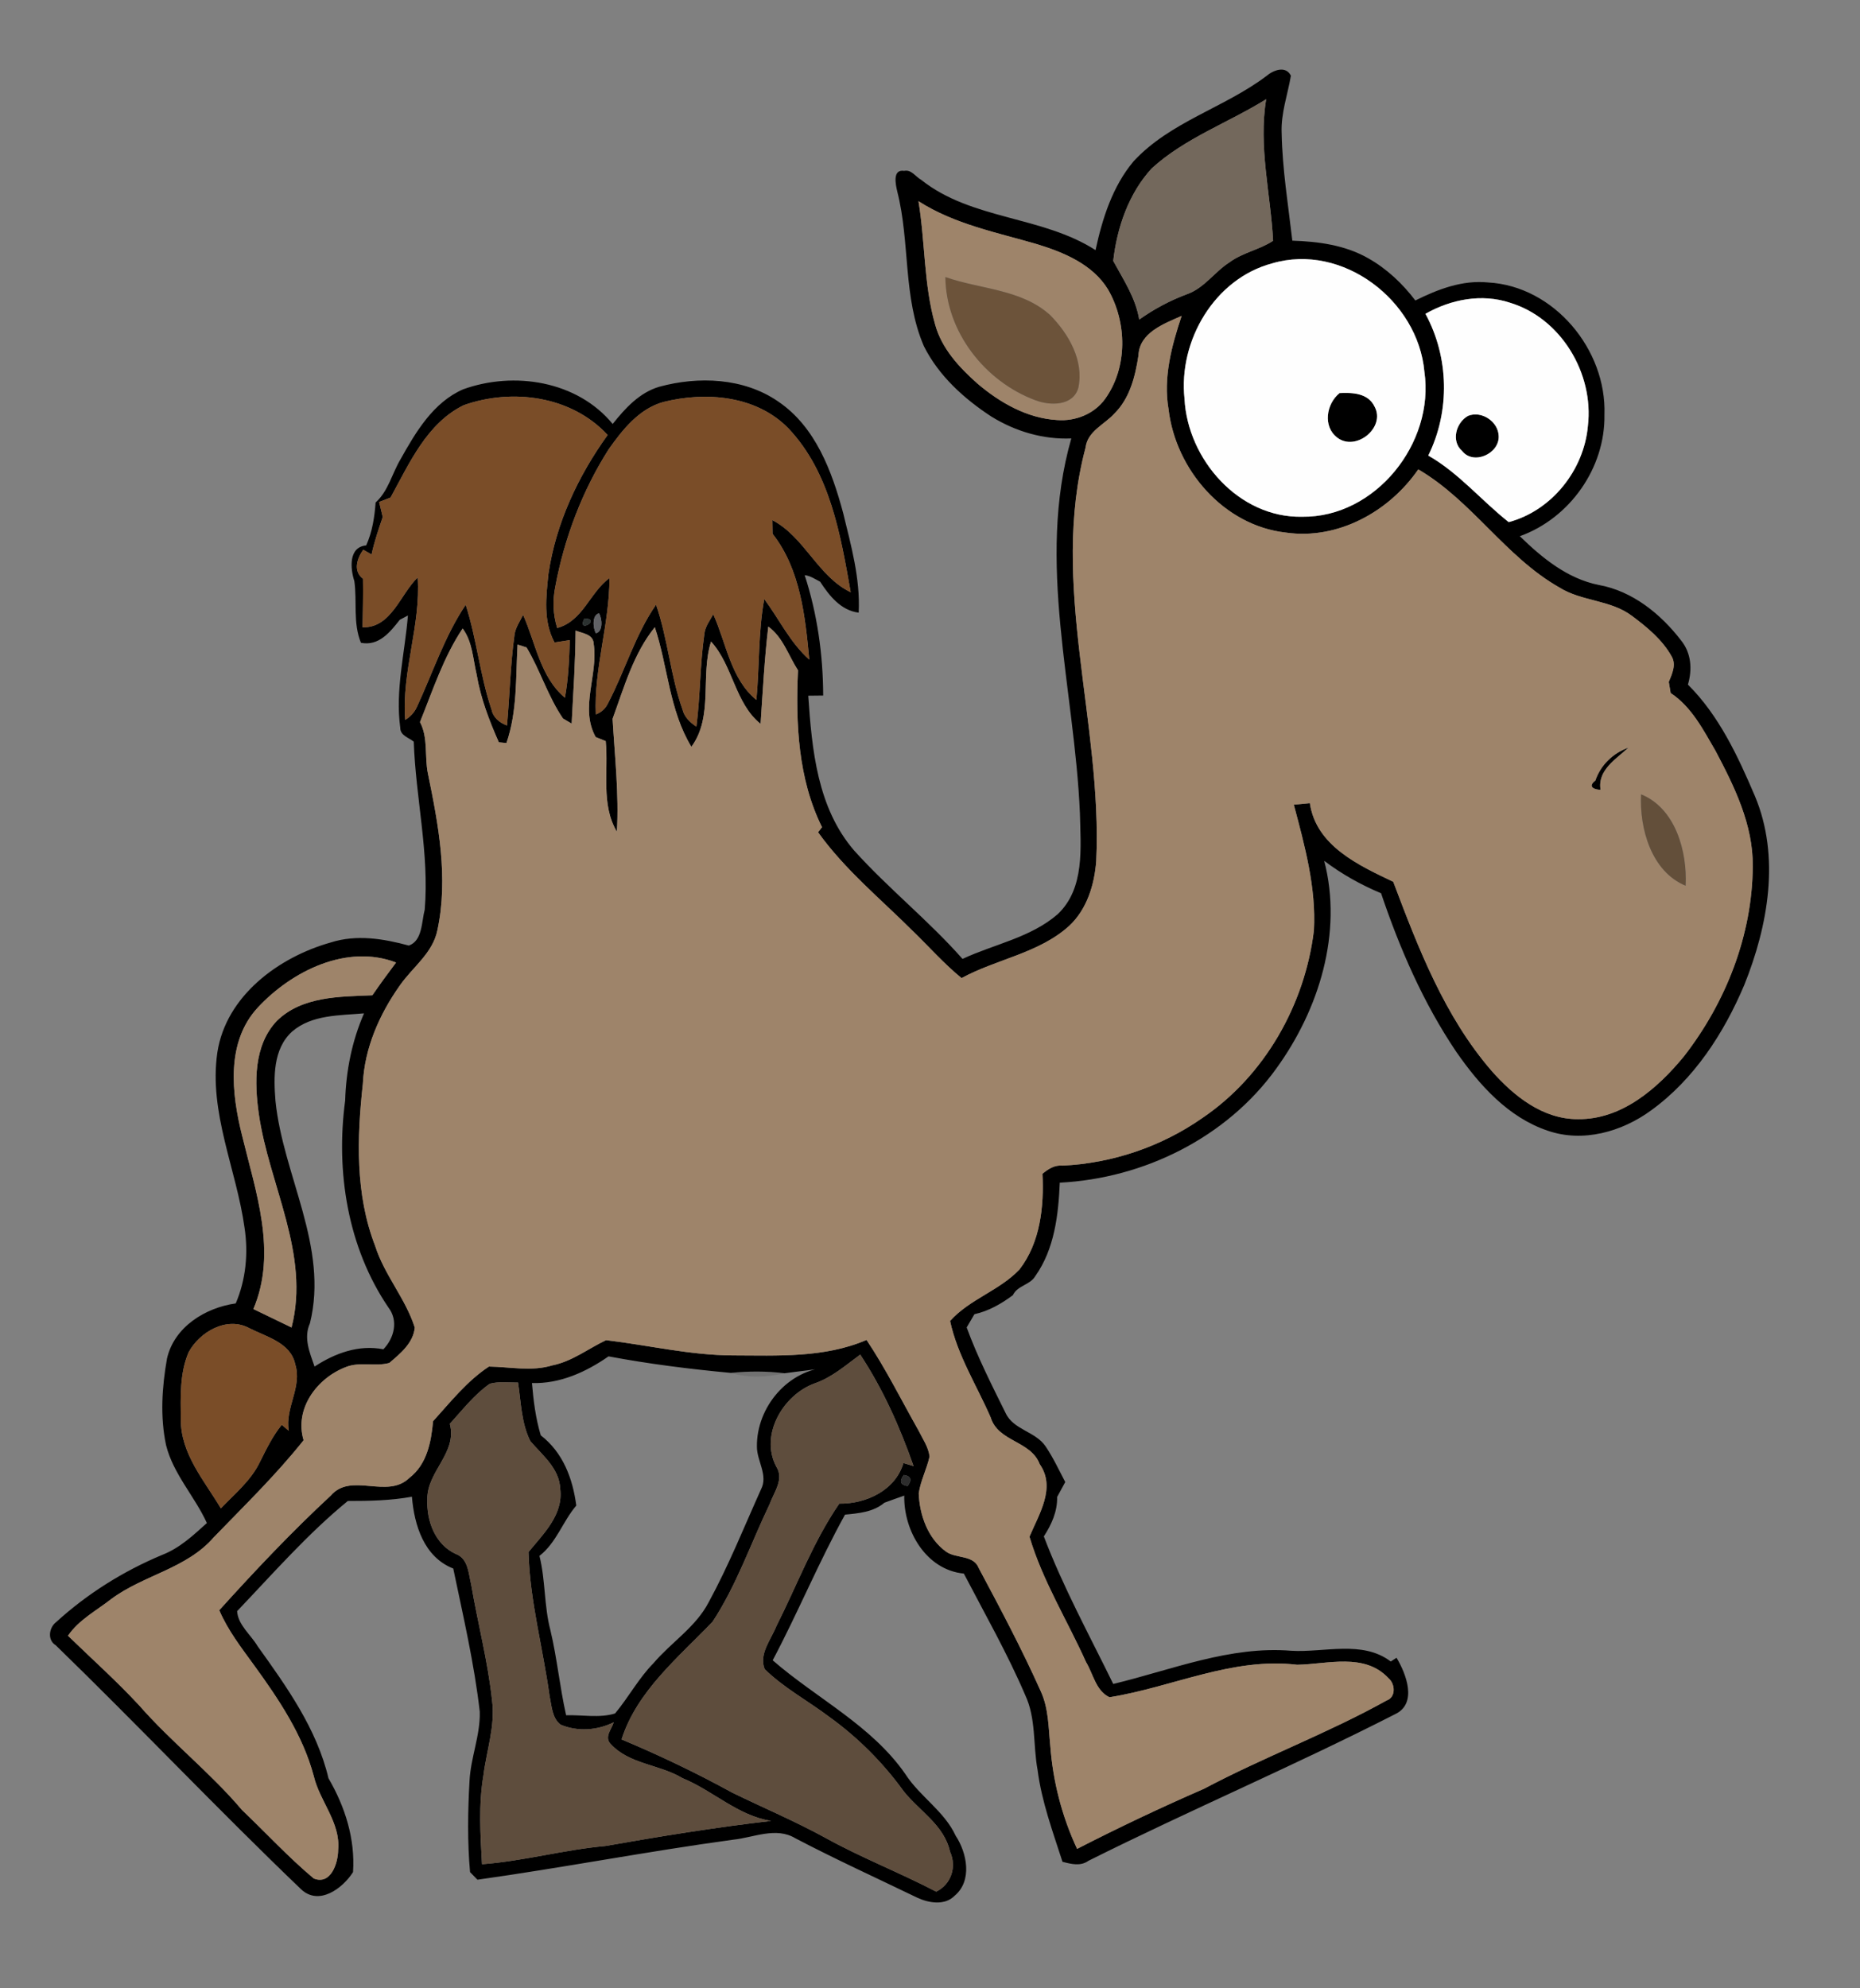 <?xml version="1.0" encoding="UTF-8" ?>
<!DOCTYPE svg PUBLIC "-//W3C//DTD SVG 1.1//EN" "http://www.w3.org/Graphics/SVG/1.1/DTD/svg11.dtd">
<svg width="350pt" height="374pt" viewBox="0 0 350 374" version="1.1" xmlns="http://www.w3.org/2000/svg">
<rect x="0" y="0" width="350" height="374" fill="#808080" stroke="none"/>
<g id="#000000ff">
<path fill="#000000" opacity="1.00" d=" M 238.29 14.31 C 239.56 13.21 241.95 12.27 242.91 14.24 C 242.30 17.83 241.01 21.33 241.17 25.03 C 241.30 31.81 242.40 38.54 243.18 45.27 C 248.08 45.43 253.06 46.09 257.39 48.54 C 257.41 48.55 257.44 48.57 257.46 48.58 C 260.96 50.55 263.91 53.34 266.33 56.52 C 270.57 54.41 275.18 52.64 280.01 53.13 C 292.43 53.81 302.34 65.78 301.91 77.98 C 302.09 88.00 295.40 97.48 285.99 100.86 C 290.17 104.94 294.96 108.86 300.84 110.03 C 307.19 111.17 312.52 115.49 316.36 120.50 C 318.26 122.87 318.46 125.94 317.62 128.77 C 323.48 134.60 327.03 142.25 330.23 149.75 C 335.03 161.18 332.70 174.15 328.22 185.28 C 324.38 194.36 318.76 203.03 310.68 208.87 C 305.19 212.89 297.85 214.97 291.23 212.68 C 283.82 210.19 278.37 204.10 274.04 197.86 C 267.85 188.70 263.41 178.47 259.88 168.02 C 256.08 166.43 252.47 164.41 249.18 161.92 C 252.70 175.46 248.19 189.91 240.17 200.98 C 230.85 213.96 215.26 221.66 199.42 222.46 C 199.16 228.52 198.43 234.93 194.82 240.02 C 193.85 241.72 191.44 241.79 190.60 243.62 C 188.42 245.24 186.04 246.61 183.36 247.20 C 183.00 247.83 182.27 249.07 181.90 249.69 C 183.93 255.23 186.61 260.51 189.22 265.78 C 190.69 268.97 194.89 269.25 196.77 272.09 C 198.19 274.20 199.27 276.52 200.45 278.77 C 199.94 279.70 199.43 280.64 198.92 281.58 C 198.99 284.30 197.87 286.76 196.42 289.00 C 200.06 298.57 204.99 307.57 209.48 316.75 C 220.51 314.10 231.44 309.55 243.01 310.51 C 249.16 310.87 256.40 308.48 261.70 312.53 L 262.79 311.82 C 264.60 314.84 266.76 320.41 262.55 322.42 C 243.55 332.12 223.90 340.48 204.82 350.01 C 203.32 351.09 201.55 350.62 199.93 350.20 C 198.10 344.51 196.00 338.86 195.24 332.90 C 194.37 328.21 194.99 323.25 192.91 318.83 C 189.55 310.99 185.31 303.55 181.37 295.99 C 174.27 295.30 170.01 287.93 170.16 281.32 C 168.91 281.76 167.66 282.20 166.42 282.66 C 164.34 284.42 161.61 284.65 159.01 284.90 C 154.06 293.83 150.18 303.28 145.40 312.30 C 153.65 319.48 163.99 324.52 170.36 333.70 C 173.08 337.93 177.67 340.64 179.83 345.30 C 181.98 348.55 183.00 353.79 179.63 356.59 C 177.79 358.47 174.78 357.96 172.62 356.96 C 164.96 353.26 157.21 349.73 149.67 345.78 C 146.03 343.58 141.82 345.64 137.99 346.04 C 121.89 348.23 105.89 351.32 89.84 353.57 C 89.49 353.21 88.79 352.50 88.45 352.14 C 87.94 346.45 88.03 340.71 88.35 335.02 C 88.56 330.61 90.40 326.40 90.28 321.97 C 89.24 312.89 87.15 303.97 85.29 295.04 C 79.78 292.87 77.96 286.90 77.51 281.53 C 73.52 282.26 69.48 282.33 65.45 282.33 C 57.87 288.53 51.37 295.98 44.62 303.05 C 44.76 305.63 47.20 307.49 48.48 309.65 C 53.96 317.30 59.61 325.18 61.81 334.49 C 64.93 339.84 66.85 345.88 66.43 352.14 C 64.47 355.22 60.02 358.52 56.67 355.38 C 40.99 340.37 26.06 324.59 10.49 309.47 C 8.87 308.50 9.21 306.15 10.56 305.12 C 16.42 299.77 23.24 295.51 30.55 292.46 C 33.81 291.19 36.38 288.79 38.93 286.48 C 36.64 281.46 32.61 277.28 31.25 271.84 C 30.11 266.49 30.48 260.91 31.42 255.56 C 32.77 249.59 38.63 245.98 44.36 245.17 C 46.27 240.70 46.74 235.75 46.02 230.97 C 44.50 219.95 39.25 209.27 40.90 197.96 C 42.54 187.31 52.43 180.04 62.23 177.28 C 67.08 175.73 72.14 176.56 76.93 177.86 C 79.51 176.96 79.32 173.36 79.92 171.11 C 80.81 160.53 78.21 150.07 77.86 139.51 C 76.94 138.74 75.32 138.38 75.32 136.91 C 74.35 129.81 76.19 122.81 76.76 115.77 C 76.38 115.97 75.60 116.38 75.22 116.59 C 73.39 118.92 71.28 121.57 67.92 120.91 C 66.39 117.19 67.22 113.17 66.68 109.32 C 65.93 106.98 65.52 102.91 68.91 102.59 C 70.06 100.02 70.48 97.27 70.68 94.52 C 73.07 92.37 73.76 89.10 75.35 86.42 C 78.23 81.28 81.51 75.69 87.15 73.23 C 96.71 69.79 108.60 71.62 115.29 79.75 C 117.63 76.81 120.32 73.85 124.05 72.75 C 131.43 70.74 139.93 71.06 146.40 75.50 C 146.42 75.52 146.46 75.54 146.47 75.55 C 153.46 80.30 156.55 88.65 158.65 96.47 C 160.15 102.61 161.90 108.85 161.58 115.24 C 158.23 114.83 156.04 112.05 154.33 109.42 C 153.39 108.94 152.49 108.30 151.42 108.19 C 153.80 115.51 154.87 123.15 154.90 130.83 C 154.20 130.84 152.79 130.85 152.09 130.86 C 152.78 141.00 153.79 151.97 160.75 160.01 C 167.18 167.14 174.75 173.16 181.12 180.37 C 187.08 177.59 193.95 176.37 199.03 171.96 C 204.17 167.09 203.35 159.41 203.21 152.99 C 202.22 129.55 194.94 105.70 201.59 82.47 C 196.31 82.69 191.12 81.16 186.64 78.41 C 186.63 78.40 186.59 78.38 186.57 78.37 C 181.42 75.01 176.63 70.68 173.85 65.11 C 169.87 55.92 171.28 45.58 168.84 36.02 C 168.55 34.77 167.87 31.78 170.14 32.14 C 171.48 31.84 172.29 33.25 173.33 33.82 C 182.84 41.39 196.06 40.57 206.15 47.05 C 207.43 41.12 209.34 35.06 213.31 30.34 C 220.17 22.91 230.37 20.28 238.29 14.31 M 216.73 31.67 C 212.39 36.37 210.19 42.81 209.48 49.08 C 211.40 52.62 213.70 56.03 214.37 60.11 C 217.14 58.14 220.14 56.54 223.32 55.35 C 226.59 54.22 228.53 51.14 231.37 49.33 C 233.85 47.50 237.02 46.97 239.56 45.29 C 239.10 36.42 236.77 27.57 238.26 18.66 C 231.15 23.09 222.98 25.96 216.73 31.67 M 172.83 37.84 C 174.11 45.55 173.81 53.50 175.97 61.06 C 177.21 65.57 180.51 69.12 183.93 72.15 C 188.15 75.74 193.29 78.69 198.94 79.01 C 202.36 79.28 205.94 77.85 207.96 75.02 C 212.22 69.07 212.09 60.67 208.50 54.45 C 205.61 49.72 200.18 47.47 195.10 45.92 C 187.53 43.71 179.58 42.18 172.83 37.84 M 239.38 49.54 C 228.53 52.44 221.73 64.10 222.89 74.99 C 223.47 86.42 233.12 97.44 245.01 97.20 C 258.82 97.38 270.00 83.34 268.03 69.92 C 266.84 56.52 252.62 45.63 239.38 49.54 M 268.23 59.03 C 272.68 67.20 272.89 77.34 268.76 85.69 C 274.51 88.97 278.77 94.17 283.90 98.21 C 292.01 96.04 298.07 88.41 298.80 80.11 C 299.96 70.27 293.75 59.85 284.13 56.94 C 278.82 55.18 273.01 56.30 268.23 59.03 M 214.23 66.85 C 213.63 70.77 212.62 74.89 209.71 77.78 C 207.82 79.87 204.64 81.09 204.27 84.21 C 197.43 109.95 207.49 136.00 206.28 161.95 C 205.95 166.40 204.54 171.03 201.20 174.15 C 195.52 179.31 187.53 180.39 180.94 183.98 C 177.65 181.30 174.85 178.11 171.81 175.17 C 165.73 169.10 158.98 163.59 153.94 156.55 C 154.13 156.31 154.49 155.83 154.68 155.59 C 150.16 146.50 149.71 136.03 150.16 126.08 C 148.35 123.30 147.36 119.89 144.57 117.86 C 143.85 123.94 143.53 130.06 143.12 136.16 C 138.30 132.30 137.92 125.17 133.80 120.68 C 131.75 127.10 134.29 134.79 130.10 140.47 C 125.93 133.61 125.69 125.43 123.22 117.98 C 119.20 122.94 117.43 129.31 115.27 135.21 C 115.68 142.25 116.49 149.36 116.08 156.44 C 113.03 151.31 114.53 145.07 113.98 139.40 C 113.51 139.21 112.56 138.83 112.09 138.64 C 109.04 133.15 112.60 126.90 111.72 121.13 C 111.66 119.27 109.64 119.15 108.31 118.61 C 108.28 124.45 107.87 130.28 107.57 136.11 C 107.16 135.87 106.35 135.39 105.94 135.15 C 103.10 130.99 101.65 126.07 99.08 121.78 L 97.39 121.24 C 97.04 127.45 97.36 133.80 95.30 139.76 C 94.94 139.73 94.23 139.67 93.87 139.63 C 92.05 135.53 90.44 131.31 89.69 126.88 C 89.00 123.95 88.91 120.72 87.06 118.22 C 83.47 123.57 81.44 129.86 79.03 135.82 C 80.61 138.81 79.86 142.29 80.52 145.49 C 82.51 155.12 84.40 165.17 82.31 174.95 C 81.45 179.29 77.62 181.93 75.23 185.38 C 71.39 190.80 68.59 197.16 68.28 203.87 C 67.16 214.04 66.83 224.66 70.60 234.37 C 72.34 239.85 76.31 244.23 78.05 249.71 C 77.78 252.62 75.33 254.60 73.26 256.37 C 70.61 257.11 67.68 256.08 65.07 257.15 C 59.66 259.21 55.35 264.98 57.13 270.91 C 51.97 277.40 45.98 283.22 40.21 289.18 C 35.15 295.04 27.02 296.26 20.97 300.75 C 18.16 302.95 14.85 304.67 12.79 307.68 C 17.27 312.02 21.93 316.19 26.18 320.77 C 32.25 327.71 39.58 333.41 45.53 340.45 C 50.04 344.74 54.27 349.35 59.04 353.34 C 62.27 354.63 63.62 350.43 63.63 347.95 C 64.10 342.80 60.17 338.85 59.04 334.07 C 56.99 326.37 52.47 319.65 47.84 313.27 C 45.43 309.95 42.88 306.68 41.26 302.88 C 47.98 295.44 54.89 288.13 62.25 281.31 C 66.09 276.85 72.86 282.06 77.03 277.99 C 80.35 275.43 81.13 271.25 81.49 267.33 C 84.77 263.71 87.89 259.75 92.00 257.05 C 95.98 257.10 100.04 258.02 103.95 256.82 C 107.67 256.07 110.69 253.67 114.05 252.08 C 121.99 253.03 129.86 254.92 137.91 254.95 C 146.33 254.97 155.14 255.45 163.06 252.04 C 166.70 257.49 169.61 263.36 172.83 269.05 C 173.61 270.64 174.71 272.17 174.92 273.97 C 174.40 276.33 173.23 278.50 172.88 280.91 C 173.05 285.02 174.59 289.39 178.04 291.87 C 179.94 293.22 183.20 292.42 184.18 294.97 C 188.26 302.60 192.33 310.27 195.87 318.18 C 197.32 321.36 197.29 324.92 197.63 328.33 C 198.12 335.03 199.83 341.68 202.68 347.77 C 210.52 343.75 218.48 339.98 226.55 336.47 C 237.81 330.50 249.79 326.06 260.92 319.86 C 262.71 319.24 262.55 316.74 261.28 315.67 C 256.76 310.82 249.80 313.04 244.09 313.14 C 231.91 311.67 220.55 317.38 208.78 319.25 C 206.22 318.07 205.71 314.86 204.36 312.63 C 200.83 304.77 196.18 297.34 193.72 289.05 C 195.49 284.83 198.75 279.83 195.64 275.40 C 193.96 270.97 187.84 271.24 186.42 266.63 C 183.81 260.62 180.15 254.92 178.78 248.47 C 182.47 244.35 188.07 242.77 191.84 238.78 C 195.75 233.73 196.47 226.97 196.16 220.79 C 197.25 219.88 198.45 219.10 199.95 219.25 C 209.33 218.81 218.55 215.67 226.24 210.30 C 237.96 202.37 245.55 188.97 247.24 175.02 C 247.69 166.98 245.51 159.06 243.46 151.36 C 244.46 151.26 245.47 151.16 246.48 151.07 C 247.65 159.11 255.68 162.77 262.17 165.86 C 266.88 178.34 271.81 191.15 280.64 201.38 C 284.80 206.13 290.33 210.57 296.97 210.51 C 305.20 210.59 311.92 204.71 316.86 198.71 C 324.75 188.57 329.74 175.90 329.82 162.98 C 329.91 155.17 326.39 147.99 322.82 141.25 C 320.51 137.29 318.32 132.96 314.37 130.36 C 314.28 129.84 314.11 128.79 314.02 128.27 C 314.63 126.76 315.48 125.02 314.54 123.44 C 312.79 120.32 309.93 117.97 307.10 115.86 C 303.08 112.81 297.64 113.15 293.42 110.50 C 283.26 104.73 276.97 94.18 266.88 88.29 C 261.40 96.23 251.76 101.59 241.97 100.18 C 230.31 98.89 221.22 88.36 219.89 76.99 C 218.86 71.01 220.47 65.05 222.35 59.42 C 219.03 60.90 214.40 62.56 214.23 66.85 M 87.25 76.22 C 80.30 79.63 77.03 87.16 73.49 93.59 C 72.95 93.80 71.88 94.21 71.34 94.42 C 71.51 95.13 71.85 96.55 72.02 97.25 C 71.23 99.57 70.43 101.89 69.92 104.30 L 68.35 103.40 C 67.19 105.04 66.39 107.41 68.30 108.86 C 68.37 111.91 68.26 114.96 68.23 118.00 C 73.65 118.12 75.29 111.81 78.60 108.62 C 79.21 117.64 75.54 126.35 76.25 135.41 C 77.19 134.84 77.91 134.07 78.39 133.10 C 81.41 126.63 83.63 119.72 87.63 113.76 C 89.71 120.21 90.32 127.04 92.49 133.46 C 92.81 134.99 93.99 135.94 95.40 136.46 C 95.92 130.80 96.03 125.09 96.81 119.45 C 96.98 118.05 97.84 116.89 98.43 115.65 C 100.79 120.93 101.66 127.34 106.30 131.24 C 106.96 127.67 107.10 124.03 107.22 120.40 C 106.50 120.51 105.06 120.74 104.35 120.85 C 102.18 116.84 102.76 112.28 103.20 107.94 C 104.60 98.44 108.76 89.58 114.34 81.82 C 107.54 74.47 96.40 72.98 87.25 76.22 M 124.81 75.62 C 120.25 76.89 117.15 80.82 114.53 84.52 C 109.55 92.35 106.20 101.20 104.50 110.31 C 103.96 112.91 104.05 115.59 104.85 118.13 C 109.71 116.80 110.97 111.46 114.68 108.74 C 114.71 117.36 111.74 125.72 112.12 134.38 C 113.16 133.99 113.92 133.30 114.39 132.33 C 117.60 126.23 119.50 119.44 123.45 113.74 C 125.68 120.17 126.15 127.05 128.43 133.45 C 128.77 134.89 129.85 135.89 131.04 136.68 C 131.79 130.91 131.70 125.06 132.54 119.30 C 132.66 117.88 133.56 116.75 134.22 115.55 C 136.67 120.97 137.51 127.73 142.33 131.65 C 142.93 125.34 142.66 118.94 143.81 112.68 C 146.64 116.49 148.69 120.89 152.29 124.08 C 151.51 115.92 150.62 107.09 145.38 100.41 C 145.37 99.77 145.35 98.49 145.34 97.84 C 151.42 101.02 153.90 108.44 160.08 111.40 C 158.16 100.59 156.22 88.89 148.37 80.59 C 142.33 74.38 132.81 73.61 124.81 75.62 M 112.13 119.11 C 113.51 118.82 113.32 116.35 112.72 115.37 C 111.38 115.67 111.56 118.11 112.13 119.11 M 109.97 116.33 C 108.44 119.32 113.30 116.43 109.97 116.33 M 48.54 189.49 C 42.47 196.00 43.57 205.68 45.56 213.62 C 48.13 224.19 52.21 235.58 47.68 246.23 C 50.07 247.40 52.46 248.55 54.86 249.70 C 58.41 235.86 50.62 222.92 48.70 209.52 C 47.87 203.63 47.71 196.68 52.07 192.05 C 56.78 187.39 63.90 187.47 70.07 187.21 C 71.51 185.12 73.00 183.07 74.53 181.05 C 65.26 177.50 54.91 182.66 48.54 189.49 M 54.96 194.04 C 51.35 197.32 51.48 202.66 51.84 207.12 C 53.27 221.14 61.89 234.54 58.32 248.91 C 57.08 251.66 58.28 254.42 59.19 257.05 C 63.02 254.54 67.50 252.89 72.14 253.80 C 74.17 251.70 75.00 248.44 73.10 245.95 C 65.41 234.65 63.16 220.39 64.95 207.01 C 65.12 201.37 66.24 195.79 68.50 190.61 C 63.91 191.02 58.67 190.83 54.96 194.04 M 35.49 254.37 C 33.79 258.33 33.99 262.79 34.03 267.02 C 34.00 273.45 38.44 278.49 41.56 283.72 C 44.17 280.98 47.23 278.50 48.90 275.01 C 50.12 272.59 51.29 270.12 53.02 268.01 C 53.35 268.29 54.01 268.85 54.34 269.13 C 53.58 264.84 56.91 260.90 55.55 256.61 C 54.72 252.55 50.09 251.45 46.88 249.81 C 42.69 247.55 37.55 250.53 35.49 254.37 M 114.51 255.13 C 110.27 258.08 105.37 260.31 100.10 260.15 C 100.38 263.47 100.79 266.79 101.76 269.99 C 105.94 273.21 107.78 278.12 108.44 283.20 C 105.88 286.19 104.72 290.16 101.51 292.66 C 102.66 297.25 102.36 302.06 103.57 306.64 C 104.83 311.92 105.33 317.34 106.53 322.64 C 109.58 322.54 112.79 323.21 115.74 322.30 C 118.29 319.24 120.19 315.66 123.00 312.81 C 126.34 308.90 130.93 306.04 133.35 301.39 C 137.09 294.54 139.99 287.28 143.19 280.17 C 144.59 277.53 142.44 274.84 142.43 272.14 C 142.33 264.67 148.32 257.55 155.97 257.18 C 153.21 257.66 150.42 257.92 147.64 258.31 C 144.27 257.89 140.87 257.90 137.51 258.24 C 129.80 257.52 122.12 256.56 114.51 255.13 M 153.28 260.22 C 147.35 262.38 142.93 269.91 146.07 275.86 C 147.60 278.23 145.64 280.67 144.83 282.92 C 141.28 290.31 138.60 298.20 134.07 305.07 C 127.66 311.76 119.88 318.06 116.96 327.18 C 124.07 330.16 131.03 333.48 137.78 337.19 C 143.62 340.04 149.62 342.57 155.33 345.70 C 162.09 349.45 169.33 352.24 176.17 355.82 C 179.00 354.43 180.07 351.13 178.76 348.28 C 177.66 343.29 173.02 340.67 170.05 336.94 C 166.18 331.58 161.44 326.83 156.08 322.97 C 152.05 319.92 147.50 317.51 143.88 313.95 C 142.77 311.11 145.08 308.42 146.09 305.88 C 149.99 298.17 153.01 289.98 157.93 282.83 C 162.97 282.90 168.48 280.34 170.00 275.20 C 170.63 275.38 171.27 275.58 171.91 275.77 C 169.33 268.43 166.17 261.31 161.87 254.80 C 159.14 256.80 156.54 259.11 153.28 260.22 M 92.17 260.28 C 89.24 262.32 87.03 265.21 84.64 267.82 C 86.11 273.26 80.34 276.76 80.41 281.99 C 80.24 286.03 81.85 290.49 85.73 292.28 C 88.11 293.14 88.13 295.88 88.65 297.97 C 89.89 305.30 91.82 312.51 92.60 319.91 C 93.21 324.68 91.55 329.28 90.97 333.95 C 90.03 339.48 90.40 345.10 90.70 350.66 C 98.51 350.07 106.11 347.93 113.92 347.23 C 124.27 345.40 134.66 343.72 145.10 342.51 C 138.83 341.53 134.16 336.81 128.42 334.47 C 124.12 331.86 118.40 331.89 114.88 328.01 C 113.67 326.72 115.09 325.26 115.49 323.96 C 112.38 325.50 108.69 325.77 105.47 324.40 C 103.87 323.15 103.81 320.88 103.42 319.06 C 102.18 310.01 99.69 301.10 99.45 291.94 C 102.24 288.51 106.02 284.94 105.42 280.07 C 105.26 276.20 102.09 273.76 99.79 271.07 C 98.09 267.67 98.04 263.74 97.48 260.05 C 95.71 260.09 93.90 259.81 92.17 260.28 M 170.06 277.44 C 169.17 278.62 169.41 279.32 170.79 279.53 C 171.67 278.34 171.43 277.64 170.06 277.44 Z" />
<path fill="#000000" opacity="1.00" d=" M 252.07 73.94 C 254.51 73.82 257.45 73.94 258.66 76.49 C 260.79 80.46 255.09 85.00 251.63 82.31 C 248.88 80.24 249.57 75.93 252.07 73.94 Z" />
<path fill="#000000" opacity="1.00" d=" M 276.25 78.22 C 278.78 77.20 281.92 79.28 282.01 82.00 C 282.18 85.33 277.28 87.56 275.13 84.83 C 273.01 82.99 273.97 79.48 276.25 78.22 Z" />
<path fill="#000000" opacity="1.00" d=" M 300.20 146.82 C 301.20 143.88 303.54 141.65 306.44 140.62 C 304.14 142.76 300.57 144.85 301.18 148.55 C 300.30 148.58 298.54 148.10 300.20 146.82 Z" />
</g>
<g id="#73685cff">
<path fill="#73685c" opacity="1.00" d=" M 216.73 31.67 C 222.98 25.96 231.15 23.09 238.26 18.66 C 236.77 27.57 239.10 36.42 239.56 45.29 C 237.02 46.97 233.85 47.50 231.37 49.33 C 228.53 51.14 226.59 54.22 223.32 55.35 C 220.14 56.54 217.14 58.14 214.37 60.11 C 213.70 56.03 211.40 52.62 209.48 49.08 C 210.19 42.81 212.39 36.37 216.73 31.67 Z" />
</g>
<g id="#9e846aff">
<path fill="#9e846a" opacity="1.00" d=" M 172.83 37.84 C 179.58 42.18 187.53 43.71 195.10 45.92 C 200.18 47.47 205.61 49.72 208.50 54.45 C 212.09 60.67 212.22 69.07 207.96 75.02 C 205.94 77.85 202.36 79.28 198.94 79.01 C 193.29 78.69 188.15 75.74 183.93 72.15 C 180.51 69.12 177.21 65.57 175.97 61.06 C 173.81 53.50 174.11 45.55 172.83 37.84 M 177.89 52.11 C 177.99 62.42 185.35 71.78 194.86 75.30 C 197.61 76.34 201.96 76.41 202.92 72.93 C 204.00 67.83 201.09 62.79 197.62 59.28 C 192.23 54.37 184.46 54.43 177.89 52.11 Z" />
<path fill="#9e846a" opacity="1.00" d=" M 214.23 66.85 C 214.40 62.56 219.03 60.90 222.35 59.42 C 220.47 65.05 218.86 71.01 219.89 76.99 C 221.22 88.36 230.31 98.89 241.97 100.18 C 251.76 101.59 261.40 96.23 266.88 88.29 C 276.97 94.18 283.26 104.73 293.42 110.50 C 297.64 113.15 303.08 112.81 307.10 115.86 C 309.93 117.97 312.79 120.32 314.54 123.44 C 315.48 125.02 314.63 126.76 314.02 128.27 C 314.11 128.79 314.28 129.84 314.37 130.36 C 318.32 132.96 320.51 137.29 322.82 141.25 C 326.39 147.99 329.91 155.17 329.82 162.98 C 329.74 175.90 324.75 188.57 316.86 198.71 C 311.92 204.71 305.20 210.59 296.97 210.51 C 290.33 210.57 284.80 206.13 280.64 201.38 C 271.81 191.15 266.88 178.34 262.17 165.86 C 255.68 162.77 247.65 159.11 246.48 151.07 C 245.47 151.16 244.46 151.26 243.46 151.36 C 245.51 159.06 247.69 166.98 247.24 175.02 C 245.55 188.97 237.96 202.37 226.24 210.30 C 218.55 215.67 209.33 218.81 199.95 219.25 C 198.45 219.10 197.25 219.88 196.16 220.79 C 196.47 226.97 195.75 233.73 191.84 238.78 C 188.07 242.77 182.47 244.35 178.78 248.47 C 180.15 254.92 183.81 260.62 186.42 266.63 C 187.84 271.24 193.96 270.97 195.64 275.40 C 198.75 279.83 195.49 284.83 193.72 289.05 C 196.18 297.34 200.83 304.77 204.36 312.63 C 205.71 314.86 206.22 318.07 208.78 319.25 C 220.55 317.38 231.91 311.67 244.09 313.14 C 249.80 313.04 256.76 310.82 261.28 315.67 C 262.55 316.74 262.71 319.24 260.92 319.86 C 249.79 326.06 237.81 330.50 226.55 336.47 C 218.48 339.98 210.52 343.75 202.68 347.77 C 199.83 341.68 198.12 335.03 197.63 328.33 C 197.29 324.92 197.32 321.36 195.87 318.18 C 192.33 310.27 188.26 302.60 184.18 294.97 C 183.20 292.42 179.94 293.22 178.04 291.87 C 174.59 289.39 173.05 285.02 172.88 280.91 C 173.23 278.50 174.40 276.33 174.92 273.97 C 174.71 272.17 173.61 270.64 172.83 269.05 C 169.61 263.36 166.70 257.49 163.06 252.04 C 155.14 255.45 146.33 254.97 137.91 254.95 C 129.86 254.92 121.99 253.03 114.05 252.08 C 110.69 253.67 107.67 256.07 103.95 256.82 C 100.04 258.02 95.98 257.10 92.00 257.05 C 87.89 259.75 84.77 263.71 81.49 267.33 C 81.13 271.25 80.35 275.43 77.03 277.99 C 72.86 282.06 66.09 276.85 62.25 281.31 C 54.89 288.13 47.98 295.44 41.26 302.88 C 42.88 306.68 45.43 309.95 47.84 313.27 C 52.47 319.65 56.99 326.37 59.04 334.07 C 60.17 338.85 64.10 342.80 63.63 347.95 C 63.62 350.43 62.27 354.63 59.04 353.34 C 54.27 349.35 50.04 344.74 45.53 340.45 C 39.58 333.41 32.25 327.71 26.18 320.77 C 21.93 316.19 17.27 312.02 12.79 307.68 C 14.85 304.67 18.16 302.95 20.97 300.75 C 27.02 296.26 35.15 295.04 40.21 289.18 C 45.98 283.22 51.97 277.40 57.13 270.91 C 55.35 264.98 59.66 259.21 65.07 257.15 C 67.68 256.08 70.61 257.11 73.26 256.37 C 75.33 254.60 77.78 252.62 78.05 249.71 C 76.31 244.23 72.34 239.85 70.60 234.37 C 66.83 224.66 67.16 214.04 68.28 203.87 C 68.59 197.16 71.39 190.80 75.23 185.38 C 77.62 181.93 81.45 179.29 82.31 174.95 C 84.40 165.17 82.51 155.12 80.52 145.49 C 79.86 142.29 80.61 138.81 79.03 135.82 C 81.44 129.86 83.47 123.57 87.06 118.22 C 88.91 120.72 89.00 123.95 89.69 126.88 C 90.44 131.31 92.05 135.53 93.87 139.63 C 94.23 139.67 94.94 139.73 95.30 139.76 C 97.36 133.80 97.04 127.45 97.39 121.24 L 99.08 121.78 C 101.65 126.07 103.10 130.99 105.94 135.15 C 106.35 135.39 107.16 135.87 107.57 136.11 C 107.87 130.28 108.28 124.45 108.31 118.61 C 109.64 119.15 111.66 119.27 111.72 121.13 C 112.60 126.90 109.04 133.15 112.09 138.64 C 112.56 138.83 113.51 139.21 113.98 139.40 C 114.53 145.07 113.03 151.31 116.08 156.44 C 116.49 149.36 115.68 142.25 115.27 135.21 C 117.43 129.31 119.20 122.94 123.22 117.98 C 125.69 125.43 125.93 133.61 130.10 140.47 C 134.29 134.79 131.75 127.10 133.80 120.68 C 137.92 125.17 138.30 132.30 143.12 136.16 C 143.53 130.06 143.85 123.94 144.57 117.86 C 147.36 119.89 148.35 123.30 150.16 126.08 C 149.71 136.03 150.16 146.50 154.68 155.59 C 154.49 155.83 154.13 156.31 153.94 156.55 C 158.98 163.59 165.73 169.10 171.81 175.17 C 174.85 178.11 177.65 181.30 180.94 183.98 C 187.53 180.39 195.52 179.31 201.20 174.15 C 204.54 171.03 205.95 166.40 206.28 161.95 C 207.49 136.00 197.43 109.95 204.27 84.21 C 204.64 81.09 207.82 79.87 209.71 77.78 C 212.62 74.89 213.63 70.77 214.23 66.85 M 300.20 146.82 C 298.54 148.10 300.30 148.58 301.18 148.55 C 300.57 144.85 304.14 142.76 306.44 140.62 C 303.54 141.65 301.20 143.88 300.20 146.82 M 308.80 149.41 C 308.48 155.84 310.73 163.94 317.19 166.61 C 317.52 160.20 315.30 152.03 308.80 149.41 Z" />
<path fill="#9e846a" opacity="1.00" d=" M 48.54 189.49 C 54.91 182.66 65.26 177.50 74.53 181.05 C 73.00 183.07 71.51 185.12 70.07 187.21 C 63.90 187.47 56.78 187.39 52.07 192.05 C 47.71 196.68 47.87 203.63 48.70 209.52 C 50.62 222.92 58.41 235.86 54.86 249.70 C 52.46 248.55 50.07 247.40 47.68 246.23 C 52.21 235.58 48.13 224.19 45.56 213.62 C 43.57 205.68 42.47 196.00 48.54 189.49 Z" />
</g>
<g id="#30303062">
<path fill="#303030" opacity="0.38" d=" M 257.39 48.54 C 257.41 48.55 257.44 48.57 257.46 48.58 C 257.44 48.57 257.41 48.55 257.39 48.54 Z" />
</g>
<g id="#fefefeff">
<path fill="#fefefe" opacity="1.00" d=" M 239.38 49.54 C 252.62 45.63 266.84 56.52 268.03 69.92 C 270.00 83.34 258.82 97.38 245.01 97.20 C 233.12 97.44 223.47 86.42 222.89 74.99 C 221.73 64.10 228.53 52.44 239.38 49.54 M 252.07 73.94 C 249.57 75.93 248.88 80.24 251.63 82.31 C 255.09 85.00 260.79 80.46 258.66 76.49 C 257.45 73.94 254.51 73.82 252.07 73.94 Z" />
<path fill="#fefefe" opacity="1.00" d=" M 268.23 59.03 C 273.01 56.30 278.82 55.18 284.13 56.94 C 293.75 59.85 299.96 70.27 298.80 80.11 C 298.07 88.41 292.01 96.04 283.90 98.21 C 278.77 94.17 274.51 88.97 268.76 85.69 C 272.89 77.34 272.68 67.20 268.23 59.03 M 276.25 78.22 C 273.97 79.48 273.01 82.99 275.13 84.83 C 277.28 87.56 282.18 85.33 282.01 82.00 C 281.92 79.28 278.78 77.20 276.25 78.22 Z" />
</g>
<g id="#6c533aff">
<path fill="#6c533a" opacity="1.00" d=" M 177.89 52.11 C 184.46 54.43 192.23 54.37 197.62 59.28 C 201.09 62.79 204.00 67.83 202.92 72.93 C 201.96 76.41 197.61 76.34 194.86 75.30 C 185.35 71.78 177.99 62.42 177.89 52.11 Z" />
</g>
<g id="#7a4d28ff">
<path fill="#7a4d28" opacity="1.00" d=" M 87.25 76.22 C 96.40 72.98 107.54 74.47 114.34 81.82 C 108.76 89.58 104.60 98.44 103.20 107.94 C 102.76 112.28 102.18 116.84 104.35 120.85 C 105.06 120.74 106.50 120.51 107.22 120.40 C 107.10 124.03 106.96 127.67 106.30 131.24 C 101.66 127.34 100.79 120.93 98.43 115.65 C 97.84 116.89 96.98 118.05 96.81 119.45 C 96.03 125.09 95.92 130.80 95.40 136.46 C 93.99 135.94 92.81 134.99 92.49 133.46 C 90.32 127.04 89.71 120.21 87.63 113.76 C 83.63 119.72 81.41 126.63 78.39 133.10 C 77.91 134.07 77.19 134.84 76.25 135.41 C 75.54 126.35 79.21 117.64 78.60 108.62 C 75.29 111.81 73.65 118.12 68.23 118.00 C 68.26 114.96 68.37 111.91 68.30 108.86 C 66.39 107.41 67.19 105.04 68.35 103.40 L 69.92 104.30 C 70.43 101.89 71.23 99.57 72.02 97.25 C 71.85 96.55 71.51 95.13 71.34 94.42 C 71.88 94.21 72.95 93.80 73.49 93.59 C 77.03 87.16 80.30 79.63 87.25 76.22 Z" />
<path fill="#7a4d28" opacity="1.00" d=" M 124.81 75.62 C 132.81 73.61 142.33 74.38 148.37 80.59 C 156.22 88.89 158.16 100.59 160.08 111.40 C 153.90 108.44 151.42 101.02 145.34 97.84 C 145.35 98.49 145.37 99.77 145.38 100.41 C 150.62 107.09 151.51 115.92 152.29 124.08 C 148.69 120.89 146.64 116.49 143.81 112.68 C 142.66 118.94 142.93 125.34 142.33 131.65 C 137.51 127.73 136.67 120.97 134.22 115.55 C 133.56 116.75 132.66 117.88 132.54 119.30 C 131.70 125.06 131.79 130.91 131.04 136.68 C 129.85 135.89 128.77 134.89 128.43 133.45 C 126.15 127.05 125.68 120.17 123.45 113.74 C 119.50 119.44 117.60 126.23 114.39 132.33 C 113.92 133.30 113.16 133.99 112.12 134.38 C 111.74 125.72 114.71 117.36 114.68 108.74 C 110.97 111.46 109.71 116.80 104.85 118.13 C 104.05 115.59 103.96 112.91 104.50 110.31 C 106.20 101.20 109.55 92.35 114.53 84.52 C 117.15 80.82 120.25 76.89 124.81 75.62 Z" />
<path fill="#7a4d28" opacity="1.00" d=" M 35.49 254.37 C 37.55 250.53 42.69 247.55 46.88 249.81 C 50.09 251.45 54.72 252.55 55.55 256.61 C 56.91 260.90 53.58 264.84 54.34 269.13 C 54.01 268.85 53.35 268.29 53.02 268.01 C 51.29 270.12 50.12 272.59 48.90 275.01 C 47.23 278.50 44.17 280.98 41.56 283.72 C 38.44 278.49 34.00 273.45 34.03 267.02 C 33.99 262.79 33.79 258.33 35.49 254.37 Z" />
</g>
<g id="#2e2c2e50">
<path fill="#2e2c2e" opacity="0.31" d=" M 146.40 75.50 C 146.42 75.52 146.46 75.54 146.47 75.55 C 146.46 75.54 146.42 75.52 146.40 75.50 Z" />
</g>
<g id="#2c2c2c4e">
<path fill="#2c2c2c" opacity="0.31" d=" M 186.57 78.37 C 186.59 78.38 186.63 78.40 186.64 78.41 C 186.63 78.40 186.59 78.38 186.57 78.37 Z" />
</g>
<g id="#606165ff">
<path fill="#606165" opacity="1.00" d=" M 112.13 119.11 C 111.56 118.11 111.38 115.67 112.72 115.37 C 113.32 116.35 113.51 118.82 112.13 119.11 Z" />
</g>
<g id="#2b3130ff">
<path fill="#2b3130" opacity="1.00" d=" M 109.97 116.33 C 113.30 116.43 108.44 119.32 109.97 116.33 Z" />
</g>
<g id="#634f3aff">
<path fill="#634f3a" opacity="1.00" d=" M 308.80 149.41 C 315.30 152.03 317.52 160.20 317.19 166.61 C 310.73 163.94 308.48 155.84 308.80 149.41 Z" />
</g>
<g id="#5e4d3dff">
<path fill="#5e4d3d" opacity="1.00" d=" M 153.28 260.22 C 156.54 259.11 159.14 256.80 161.87 254.80 C 166.17 261.31 169.33 268.43 171.91 275.77 C 171.27 275.58 170.63 275.38 170.00 275.20 C 168.48 280.34 162.97 282.90 157.93 282.83 C 153.01 289.98 149.99 298.17 146.09 305.88 C 145.08 308.42 142.77 311.11 143.88 313.95 C 147.50 317.51 152.05 319.92 156.08 322.97 C 161.44 326.83 166.18 331.58 170.05 336.94 C 173.02 340.67 177.66 343.29 178.76 348.28 C 180.07 351.13 179.00 354.43 176.17 355.82 C 169.33 352.24 162.09 349.45 155.33 345.70 C 149.62 342.57 143.62 340.04 137.78 337.19 C 131.03 333.48 124.07 330.16 116.96 327.18 C 119.88 318.06 127.66 311.76 134.07 305.07 C 138.60 298.20 141.28 290.31 144.83 282.92 C 145.64 280.67 147.60 278.23 146.07 275.86 C 142.93 269.91 147.35 262.38 153.28 260.22 Z" />
<path fill="#5e4d3d" opacity="1.00" d=" M 92.17 260.28 C 93.90 259.81 95.71 260.09 97.48 260.05 C 98.04 263.74 98.09 267.67 99.79 271.07 C 102.09 273.76 105.26 276.20 105.42 280.07 C 106.02 284.94 102.24 288.51 99.45 291.94 C 99.69 301.10 102.18 310.01 103.42 319.06 C 103.81 320.88 103.87 323.15 105.47 324.40 C 108.69 325.77 112.38 325.50 115.49 323.96 C 115.09 325.26 113.67 326.72 114.88 328.01 C 118.40 331.89 124.12 331.86 128.42 334.47 C 134.16 336.81 138.83 341.53 145.10 342.51 C 134.66 343.72 124.27 345.40 113.92 347.23 C 106.11 347.93 98.51 350.07 90.70 350.66 C 90.40 345.10 90.03 339.48 90.97 333.95 C 91.55 329.28 93.21 324.68 92.60 319.91 C 91.82 312.51 89.89 305.30 88.65 297.97 C 88.13 295.88 88.11 293.14 85.73 292.28 C 81.85 290.49 80.24 286.03 80.41 281.99 C 80.34 276.76 86.11 273.26 84.64 267.82 C 87.03 265.21 89.24 262.32 92.17 260.28 Z" />
</g>
<g id="#1a1a1a24">
<path fill="#1a1a1a" opacity="0.14" d=" M 137.51 258.24 C 140.87 257.90 144.27 257.89 147.64 258.31 C 144.29 259.08 140.83 259.22 137.51 258.24 Z" />
</g>
<g id="#272727ec">
<path fill="#272727" opacity="0.93" d=" M 170.06 277.44 C 171.43 277.64 171.67 278.34 170.79 279.53 C 169.41 279.32 169.17 278.62 170.06 277.44 Z" />
</g>
</svg>
